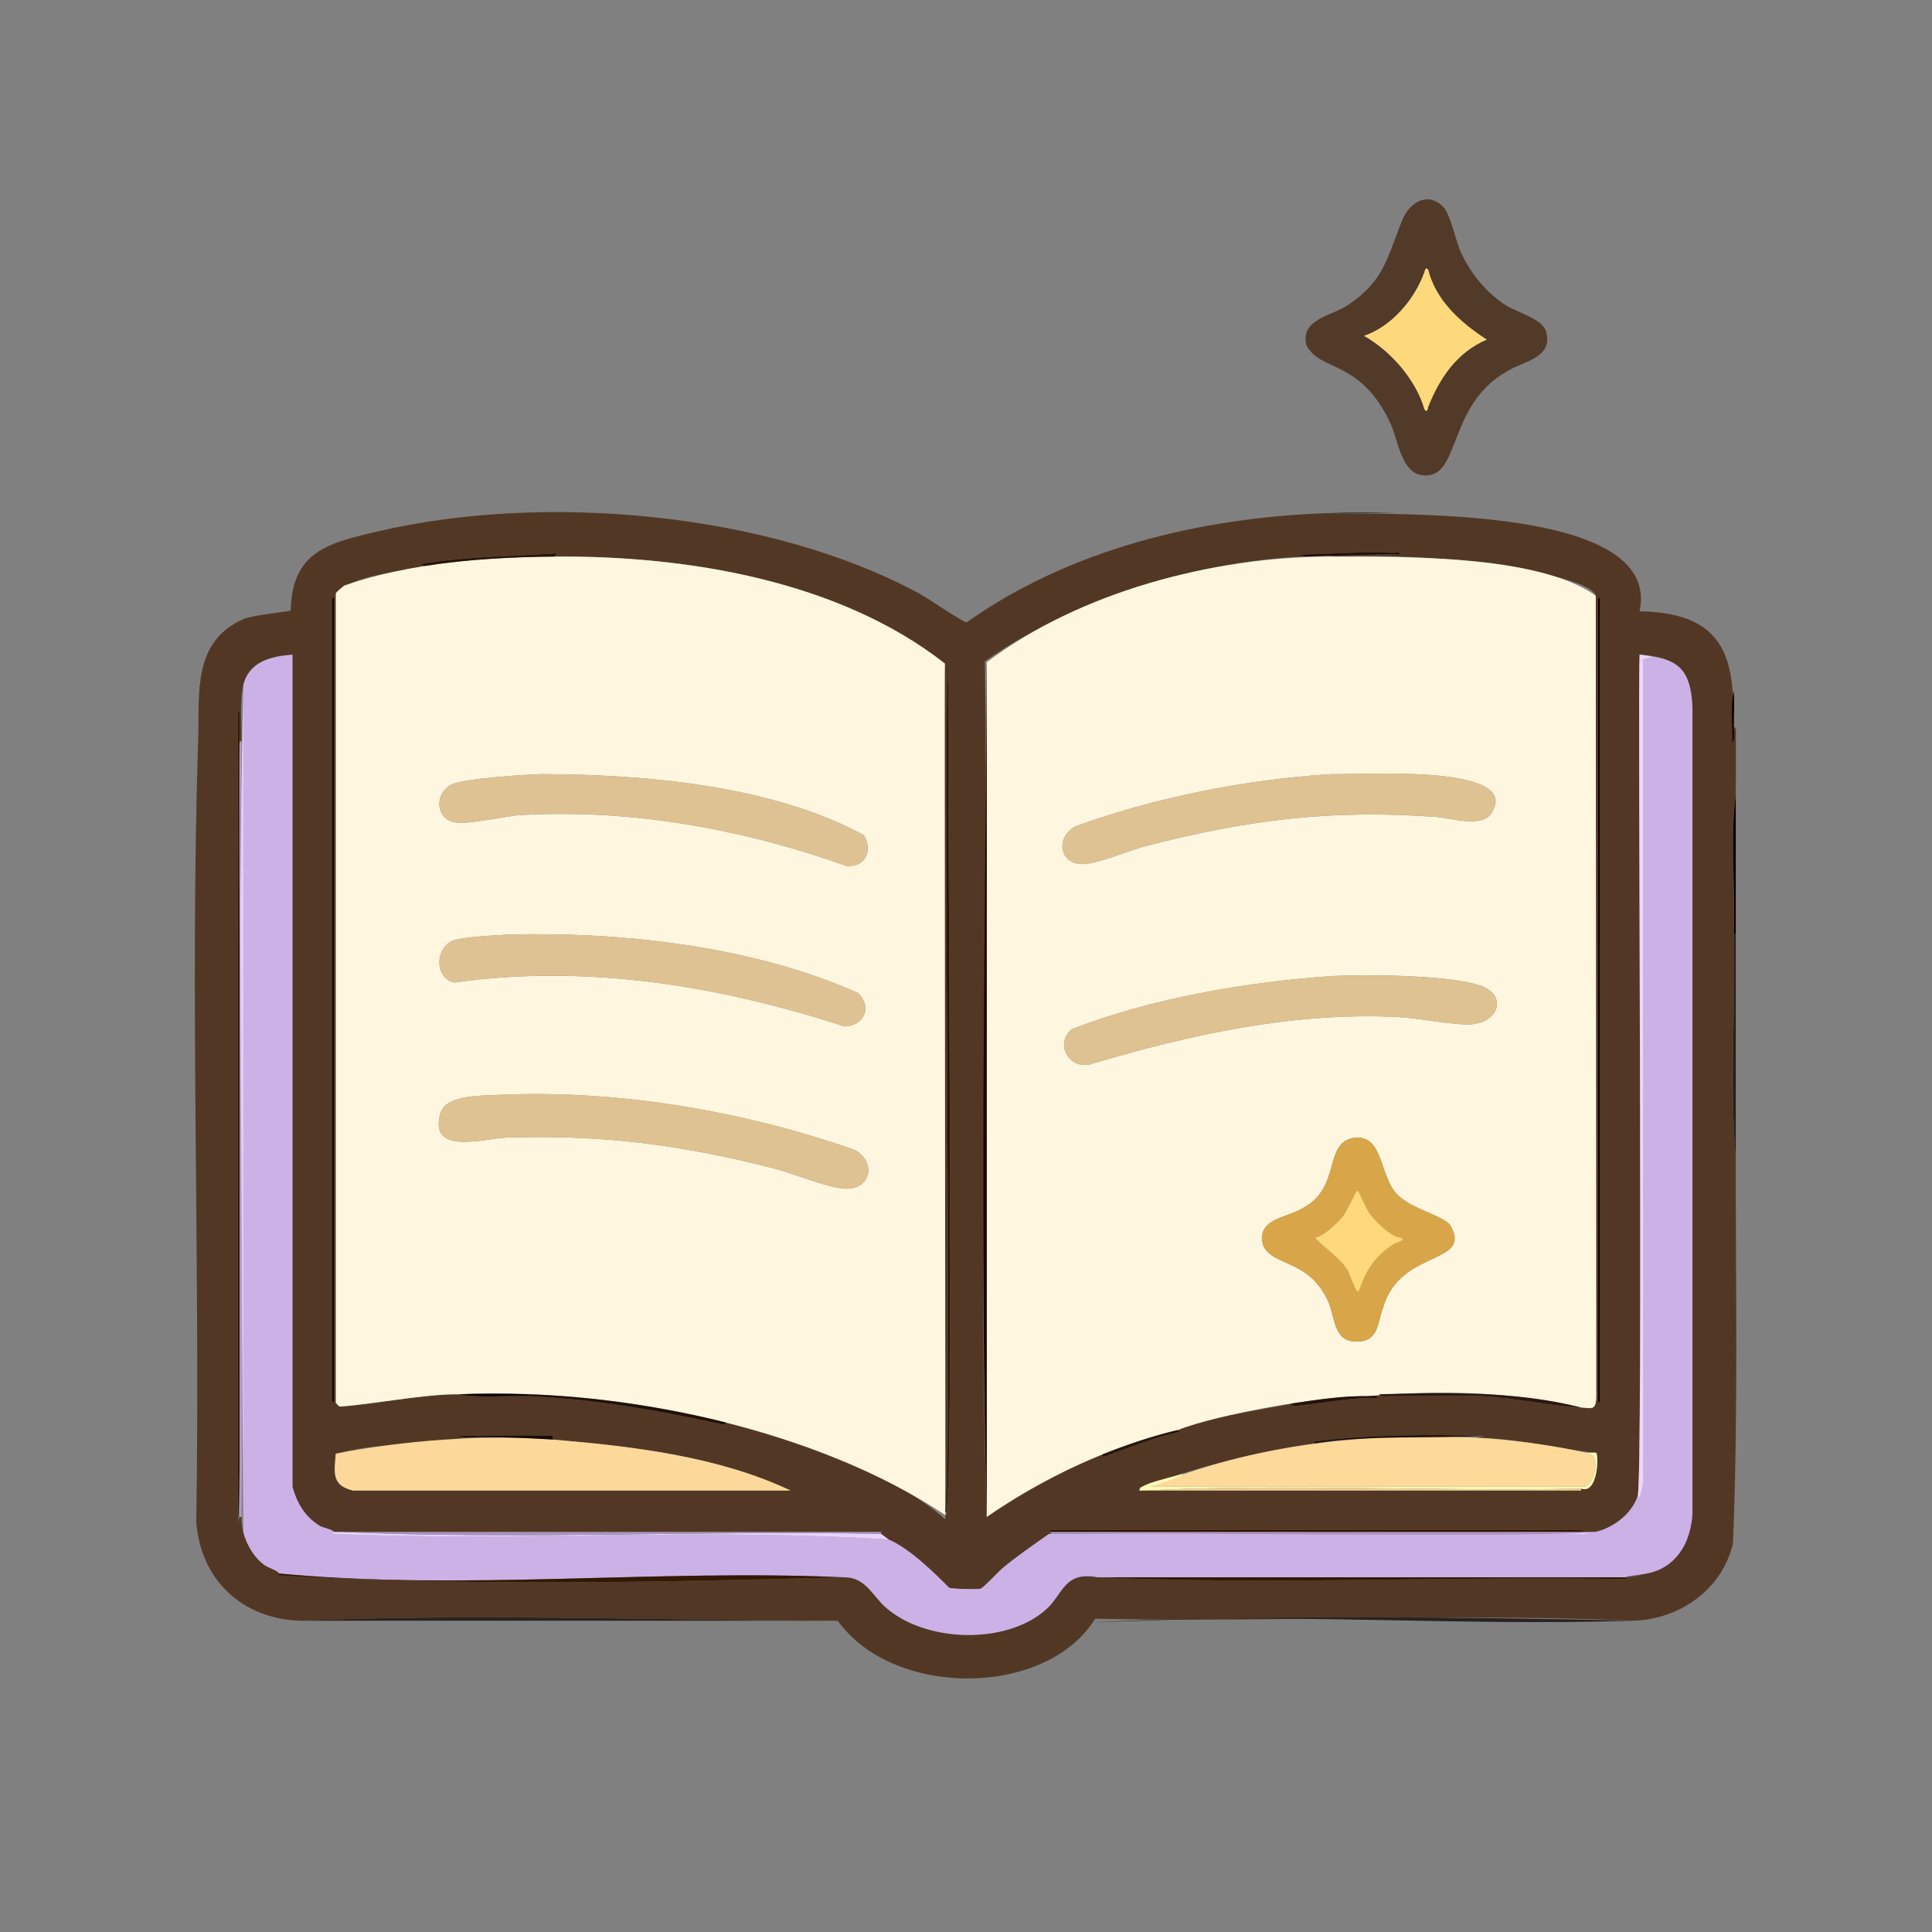 <?xml version="1.0" encoding="UTF-8"?>
<svg id="Layer_1" data-name="Layer 1" xmlns="http://www.w3.org/2000/svg" width="1024" height="1024" viewBox="0 0 1024 1024">
  <rect x="0" y="0" width="1024" height="1024" fill="#808080" stroke="none"/>
  <defs>
    <style>
      .cls-1 {
        fill: #1c0501;
      }

      .cls-2 {
        fill: #27150c;
      }

      .cls-3 {
        fill: #ccb1e7;
      }

      .cls-4 {
        fill: #ab91bc;
      }

      .cls-5 {
        fill: #190906;
      }

      .cls-6 {
        fill: #eacf90;
      }

      .cls-7 {
        fill: #fed87a;
      }

      .cls-8 {
        fill: #fdd99a;
      }

      .cls-9 {
        fill: #221008;
      }

      .cls-10 {
        fill: #120300;
      }

      .cls-11 {
        fill: #040101;
      }

      .cls-12 {
        fill: #b298cc;
      }

      .cls-13 {
        fill: #fed97b;
      }

      .cls-14 {
        fill: #dfc292;
      }

      .cls-15 {
        fill: #210e06;
      }

      .cls-16 {
        fill: #fdfab6;
      }

      .cls-17 {
        fill: #0a0100;
      }

      .cls-18 {
        fill: #2b1810;
      }

      .cls-19 {
        fill: #dec292;
      }

      .cls-20 {
        fill: #351a02;
      }

      .cls-21 {
        fill: #523824;
      }

      .cls-22 {
        fill: #170200;
      }

      .cls-23 {
        fill: #d9a549;
      }

      .cls-24 {
        fill: #160703;
      }

      .cls-25 {
        fill: #e9d3fd;
      }

      .cls-26 {
        fill: #321702;
      }

      .cls-27 {
        fill: #ecd6fe;
      }

      .cls-28 {
        fill: #0c0201;
      }

      .cls-29 {
        fill: #fcd99b;
      }

      .cls-30 {
        fill: #291208;
      }

      .cls-31 {
        fill: #dfc293;
      }

      .cls-32 {
        fill: #2a1205;
      }

      .cls-33 {
        fill: #110100;
      }

      .cls-34 {
        fill: #230f08;
      }

      .cls-35 {
        fill: #513a28;
      }

      .cls-36 {
        fill: #2c1200;
      }

      .cls-37 {
        fill: #090100;
      }

      .cls-38 {
        fill: #dec293;
      }

      .cls-39 {
        fill: #fef6de;
      }

      .cls-40 {
        fill: #e4cffc;
      }

      .cls-41 {
        fill: #331803;
      }

      .cls-42 {
        fill: #ac92bd;
      }

      .cls-43 {
        fill: #241109;
      }

      .cls-44 {
        fill: #292222;
      }

      .cls-45 {
        fill: #271f1e;
      }

      .cls-46 {
        fill: #292221;
      }
    </style>
  </defs>
  <path class="cls-21" d="M703,272c35.41.99,178.32-4.59,165.99,52.01,48.92.72,51.56,29.15,49.02,69.99,1.91-1.52.96-6.61.99-8.99,1.65,1.06,1,3.78,1.02,5.48.13,10.16-.02,20.36-.02,30.52-3.13,23.67-.08,49.63-1,74,.94,39.37-2.28,80.33,1,119-.09,67.92,1.3,136.33-1.49,204.01-5.65,24.35-28.08,40.13-52.51,40.99-94.21-4.11-190.64.92-285.56-1.06-25.82,41.86-106.91,42.24-136.44,1.06-94.32-.12-191.09-3.9-285,0-30.71-1.01-52.77-21.73-54.98-52.52,2.19-138.14-3.44-277.02,1.02-414.95.76-23.62-3.19-51.32,23.73-63.27,5.71-2.54,24.23-3.97,25.3-4.7.76-31.34,19.83-35.83,46.92-42.08,88.02-20.4,206.8-10.05,286.68,33.34,3.69,2.01,23.26,15.3,24.68,15.05,54.55-38.8,123.97-55.56,190.65-57.88ZM294,295c1.6-2.83,1.43-1.75-1.07-1.58-23.56,1.52-47.08,1.59-70.42,5.58l2.49,1c-12.51,3.14-38.29,4.89-47,14.5,0,0,0,429,0,429,0,.15,1.58,1.81,2.03,2.02,15.84-1.05,45.39-6.76,62.97-6.52,12.02,2.21,24.76.49,37,1,34,1.42,67.07,7.23,100.17,14.35,1.46.31,3.87,1.53,4.83-.35,34.62,8.64,86.87,26.36,114,49.5,1.5,1.28,2.18,2.88,2-.5,5.59,11.37.18-452.33,2.01-450.5-4.06,5.09,2.19,443.72-2.01,448.5l-.19-449.31c-56.06-43.97-136.76-57.24-206.81-56.69ZM704,295c12.34-2.31,25.44-.36,37.99-1.01.24-1.74-2.27-.94-3.48-.99-16.86-.69-33.69.57-50.51,1.01l3.99.99c-57.83,1.98-125.16,23.8-170,55.51,2.18,150.69-3.85,303.77,1,453.49,17.9-12.51,40.89-25,61-33,.97,2.1,3.09.32,4.37-.13,12.1-4.26,24-9.25,36.63-11.88-4.03-4.61,52.69-13.34,59-14.99,1.06,1.72,3.7,1.05,5.36.88,13.51-1.36,26.99-4.37,40.64-3.89.05-1.81-3.72-.95-4.99-.99,1.25-1.7,4.15-.99,6-1,1.06,1.65,3.78,1,5.48,1.02,16.15.17,32.98-.78,49,0,17.56.85,35.04,5.16,52.51,5.99,5.09.24,7.93,2,8.04-5.46l-.25-424.83c-1.98-6.78-29.52-12.01-36.59-13.41-34.02-6.75-70.51-8.35-105.2-7.3ZM177,743v-426h-1v426h1ZM848,743v-426h-1v426h1ZM129,363c-2.15,8.57-.87,20.84-1,30h-1c-.45-1.5,1.2-18.44-1.01-15.5v429.99s1.01-3.5,1.01-3.5h1c-.27,9.46,4.56,19.66,12.06,25.43,1.91,1.4,7.29,2.98,7.94,4.57.03.07-.87.56-1.01.98,99.3,5.74,200.85,3.73,300.01,1.03,11.28-.5,15.32,9.43,21.98,15.51,20.89,19.08,64.31,20.51,85.5,1.46,9.2-8.27,9.38-20.39,27.52-16.98,92.65,4.25,187.97-.85,281.5,1.01l-2.5-1.01c21.24-1.84,34.57-10.85,36.03-33.47,0,0,0-427.07,0-427.07,0-19.65-8.77-27.5-28.04-28.46-.97,4,1.88,442.57-1,445.99-3.66,10.28-14.98,19.21-26,19.01,0,0-4.5-1-4.5-1h-281c.33.47.61,1.42.5,2h-1c-8.28,5.8-16.66,11.59-24.47,18.03-2.21,1.82-10.39,10.8-12,11.05-2.12.33-15.17.17-16.52-.59-7.86-7.99-21.16-20.94-32.01-25.49,0,0-4-3-4-3v-1H177c-.27-1.21-5.82-2.27-7.34-3.16-7.92-4.67-12.27-12.13-14.66-20.84v-441c-11.27.86-22.88,3.6-26,16ZM782,762l4.99-.99c-30.21-.68-60.38-.79-90.48,3.02l.49.97c-30.89,4.25-61.46,12.57-90.87,22.66-1.3.56-2.55.15-2.13,2.34h234v-1c9.03,3.1,9.39-17.65,8.01-19.01-20.55-1.96-43.24-7.78-64.01-7.99ZM293,763c.56-3.03-1.53-1.92-3.45-2-15.97-.63-32.06.47-48.04,0l5.5,1.01c-22.45,3.61-46.5,2.55-69.05,8.49-.7,9.74-2.5,16.68,9.05,19.51h232c-38.41-18.14-83.83-23.45-126-27Z"/>
  <path class="cls-35" d="M764.66,109.34c4.22,4.05,6.62,17.66,9.48,24.01,5.05,11.21,13.41,21.6,23.72,28.28,6.44,4.17,19.78,7.21,21.65,14.34,3.65,13.9-12.15,15.4-21.05,21-31.51,18.01-24.24,56.6-43.85,54.99-12.09-.76-13.42-18.85-17.92-28.17-15.79-33.31-37.1-26.81-44.24-40.77-3.5-13.82,13.06-15.39,21.84-21.22,19.57-12.99,20.96-25.47,28.92-45.08,3.7-9.12,13.08-15.4,21.44-7.38ZM756.99,143c-1.56-1.96-1.73.73-2.08,1.42-5.16,14.3-17.21,28.55-31.9,33.59,14.39,8.15,27.61,23.53,32.01,38.99,1.65,2.06,1.69-.7,2-1.48,6.07-15.32,15.3-28.83,30.99-35.53-13.71-8.87-27.02-20.73-31.01-36.99Z"/>
  <path class="cls-44" d="M866,859c-95.39,3.06-192.01-4.71-287,1,90.62-4.04,193.55-3.03,287-1Z"/>
  <path class="cls-46" d="M444,859H159c93.92-3.9,190.67-.12,285,0Z"/>
  <path class="cls-45" d="M920,614c-3.29-38.68-.06-79.62-1-119h1c0,39.65.05,79.35,0,119Z"/>
  <path class="cls-37" d="M920,495h-1c.92-24.36-2.13-50.34,1-74,0,24.65,0,49.35,0,74Z"/>
  <path class="cls-10" d="M740,272h-37c11.98-.39,25.01-.33,37,0Z"/>
  <path class="cls-24" d="M919,385c-.03,2.38.92,7.48-.99,8.99.6-9.12-1.3-19.17.99-27.99.35,6.08.07,12.84,0,19Z"/>
  <path class="cls-39" d="M294,295c70.05-.55,150.75,12.72,206.81,56.69-.47,2.61.53,449.07.19,451.31-67.6-45.04-171.32-67.98-258-64-17.59-.23-47.18,5.6-62.97,6.52-.45-.22-2.03-1.87-2.03-2.03,0,0,0-429,0-429,0-.4,3.72-3.8,4.76-4.24,34.38-11.9,74.89-15,111.24-15.26ZM286.8,410.3c-8.74.29-42.15,2.35-48.14,5.86-8.43,4.94-7.57,17.68,2.08,19.61,7.58,1.52,26.56-3.29,35.73-3.8,58.37-3.26,117.51,7.48,172.16,26.99,10.1.9,14.11-8.33,9.23-16.3-48.61-26.38-115.91-32.24-171.05-32.35ZM270.8,495.3c-8.23.42-21.48,1-29.22,2.78-10.68,2.44-12.14,19.91-.84,22.69,69.69-9.96,140.54,1.64,206.82,23.26,10.31-.42,14.88-9.75,7.49-17.57-54.88-24.64-123.86-32.58-184.24-31.16ZM264.8,580.3c-8.87.48-28.49-.2-31.34,9.66-6.57,22.77,23.12,13.38,34.99,12.99,50.98-1.64,92.74,3.81,141.76,16.33,10.89,2.78,25.91,9.43,36.38,10.63,14.84,1.71,18.5-13.99,6.4-20.41-58.8-20.66-125.58-32.01-188.19-29.21Z"/>
  <path class="cls-39" d="M704,295c38.58.1,110.84-1.3,141.79,20.71,0,0,.25,424.83.25,424.83-.11,7.45-2.95,5.7-8.04,5.46-36.58-8.46-76.29-9.46-113-6-26.43.02-78.53,9.42-101,18-35.55,8.59-70.89,25.17-101,46v-453c49.36-37.35,119.37-55.66,181-56ZM705.8,410.3c-45.42,2.81-93.7,12.33-136.15,27.85-10.79,6.38-7.81,21.05,5.74,19.75,8.59-.83,23.09-7.21,32.4-9.61,53.65-13.82,98.05-19.41,153.7-15.27,7.62.57,24.87,6.15,29.39-2.64,15.41-25.89-71.76-19.47-85.08-20.08ZM706.8,517.3c-44.98,2.93-96.9,11.84-138.76,28.24-9.27,7.63-1.27,21.89,10.38,18.37,52.36-15.49,106-27.41,161.12-24.95,12.07.54,25.27,3.55,36.97,4.02,17.66.71,23.12-15.17,8.46-20.45-16.03-5.77-60.23-6.08-78.17-5.23ZM716.74,603.23c-15.18,3.46-5.94,26.19-26.04,36.97-8.95,5.62-24.96,5.56-21.22,19.83,5.1,11.42,24.17,7.21,34.4,29.6,3.99,8.62,2.64,21.85,15.63,21.47,11.43-.33,10.46-10.23,13.45-17.63,8.72-31.72,47.57-22.72,35.89-43.81-3.24-5.26-20.73-8.68-28.37-16.63-9.72-10.12-7.03-32.7-23.74-29.79Z"/>
  <path class="cls-3" d="M155,347v441c2.39,8.7,6.75,16.16,14.66,20.84,1.51.89,7.07,1.95,7.34,3.16.02.08-.94.63-1.01.98,97.92,4.26,197.58-3.33,295.01,3.02,10.84,4.56,24.14,17.52,32.01,25.5,1.35.76,14.4.92,16.52.59,1.61-.25,9.79-9.23,12-11.05,7.81-6.44,16.19-12.23,24.47-18.03l290-1c9.36-2.68,18.85-9.45,22-19,1.25,4.03,3.34-8.6,3.04-9.46,0,0-.08-433.98-.08-433.98,0,0,5.03-1.57,5.03-1.57,17.33,2.58,20.04,11.4,21.04,27.46,0,0,0,427.07,0,427.07-1.12,13.76-7.14,26.6-21.23,30.77-5,1.48-10.05,1.12-14.8,2.7h-279c-18.14-3.41-18.32,8.71-27.52,16.98-21.19,19.06-64.61,17.62-85.5-1.46-6.66-6.09-10.7-16.01-21.98-15.52-98.82-4.45-200.79,7.26-299-2-.65-1.58-6.03-3.16-7.93-4.57-5.42-4-9.52-10.92-11.07-17.43v-449c3.12-12.4,14.73-15.14,26-16Z"/>
  <path class="cls-29" d="M293,763c42.16,3.55,87.59,8.86,126,27h-232c-11.54-2.83-9.75-9.78-9.05-19.51,37.98-7.25,76.59-10.12,115.05-7.49Z"/>
  <path class="cls-8" d="M782,762c19.06.92,40.13,3.88,59,8l-.5,1c8.65-3.18,5.01,16.57-1,17,0,0-229.5,0-229.5,0,53.45-22.38,114.06-28.88,172-26Z"/>
  <path class="cls-27" d="M876,348l-5.03,1.57.08,433.98c.21,1.84-1.85,13.19-3.04,9.46,3.03-11.2-.08-433.54,1-444.01.06-.6-.12-1.9,0-1.99.27-.22,5.83.83,7,1Z"/>
  <path class="cls-40" d="M129,812c-.73-149.19-3.57-299.81,0-449v449Z"/>
  <path class="cls-1" d="M523,351v453c-3.82-147.96-.77-308.65,0-453Z"/>
  <path class="cls-32" d="M501,801c4.2-4.56-2.05-443.59,2.01-448.5-1.72-1.43,3.43,467.98-2.01,448.5Z"/>
  <path class="cls-17" d="M869,349c0,3,0,437.27,0,440v-442c-.12.1.06,1.39,0,2Z"/>
  <path class="cls-20" d="M127,393c-.98,3.5,1.89,411.56-1.01,414.5v-429.99c2.21-2.96.56,13.97,1.01,15.5Z"/>
  <rect class="cls-22" x="176" y="317" width="1" height="426"/>
  <rect class="cls-33" x="847" y="317" width="1" height="426"/>
  <path class="cls-12" d="M128,804h-1v-411h1c-1.93,136.93,1.45,274.06,0,411Z"/>
  <path class="cls-41" d="M447,836c-99.17,2.7-200.71,4.71-300.01-1.02.15-.42,1.04-.91,1.01-.98,98.21,9.26,200.18-2.45,299,2Z"/>
  <path class="cls-25" d="M179,812h2c94.35,4.11,190.96-.88,286,1l4,3c-97.44-6.35-197.09,1.24-295.01-3.02.07-.35,1.03-.9,1.01-.98h2Z"/>
  <path class="cls-16" d="M841,770c1.16.25,4.68-.32,5.01,0,1.38,1.35,1.02,22.11-8.01,19.01-77.05,1.6-155.65-2.74-232,1h-2c-1.03-3.64,19.45-7.37,23-9-.31,1.83-15.5,6.3-17,7,0,0,229.5,0,229.5,0,6.05-.44,9.61-20.18,1-17l.5-1Z"/>
  <path class="cls-25" d="M846,812l-290,1c.24,0,282.11.07,282.62.07,1.22.57,3.04-1.06,3.38-1.07,1.33-.07,2.67.05,4,0Z"/>
  <path class="cls-26" d="M861,836l2.5,1.01c-93.52-1.85-188.85,3.25-281.5-1.01h279Z"/>
  <polygon class="cls-36" points="842 812 557 812 556.5 810.99 837.5 811 842 812"/>
  <path class="cls-4" d="M467,812v1c-95.04-1.88-191.66,3.11-286-1h286Z"/>
  <path class="cls-42" d="M842,812c-3.45,3.16-280.95-.09-285,1v-1h285Z"/>
  <path class="cls-11" d="M606,790c77.32,0,154.68,0,232,0h-234,2Z"/>
  <path class="cls-6" d="M838,789v1c-77.32,0-154.68,0-232,0,76.36-3.74,154.95.6,232-1Z"/>
  <path class="cls-18" d="M838,746c-17.47-.83-34.95-5.14-52.51-5.99-16.03-.77-32.85.18-49,0-1.7-.02-4.43.63-5.48-1.02,35.66-.95,72.1-1.82,107,7Z"/>
  <path class="cls-9" d="M385,754c-.96,1.88-3.37.66-4.83.35-33.11-7.12-66.18-12.92-100.17-14.35v-1c35.26,1.23,70.85,6.48,105,15Z"/>
  <path class="cls-34" d="M697,765l-.49-.97c30.1-3.81,60.27-3.7,90.48-3.02-28.2,1.63-61.8-.58-89.99,3.99Z"/>
  <path class="cls-30" d="M225,300l-2.49-1c23.34-3.99,46.86-4.06,70.42-5.58,2.5-.16,2.67-1.25,1.07,1.58-22.1.17-47.24,1.46-69,5Z"/>
  <path class="cls-43" d="M725,740c1.27.04,5.05-.82,4.99.99-13.64-.48-27.13,2.54-40.64,3.89-1.65.17-4.3.83-5.36-.88,12.82-1.97,28.15-4.37,41-4Z"/>
  <path class="cls-5" d="M247,762l-5.5-1.01c15.98.48,32.08-.63,48.04,0,1.92.08,4.01-1.03,3.45,2-15.24-.92-30.69-1.61-46-1Z"/>
  <path class="cls-2" d="M624,758c-.03.06,1.18-.14,1,.99-12.63,2.64-24.53,7.63-36.63,11.88-1.28.45-3.4,2.22-4.37.13,12.73-5.13,26.69-9.88,40-13Z"/>
  <path class="cls-15" d="M692,295l-3.99-.99c16.82-.44,33.64-1.7,50.51-1.01,1.22.05,3.72-.75,3.48.99-16.73-.33-33.42.5-49.99,1.01Z"/>
  <path class="cls-28" d="M280,739v1c-12.24-.51-24.98,1.21-37-1,11.82-.45,25.17-.41,37,0Z"/>
  <path class="cls-13" d="M756.99,143c4,16.27,17.28,28.11,31.01,36.99-15.69,6.71-24.91,20.22-30.99,35.53-.31.79-.35,3.54-2,1.48-4.41-15.48-17.61-30.82-32.01-38.99,14.7-5.05,26.74-19.28,31.9-33.59.36-.69.53-3.38,2.08-1.42Z"/>
  <path class="cls-14" d="M264.8,580.3c62.61-2.8,129.4,8.55,188.19,29.21,12.11,6.42,8.44,22.12-6.4,20.41-10.47-1.2-25.49-7.85-36.38-10.63-49.03-12.52-90.78-17.97-141.76-16.33-11.87.38-41.56,9.77-34.99-12.99,2.84-9.86,22.47-9.18,31.34-9.66Z"/>
  <path class="cls-31" d="M270.8,495.3c60.35-1.43,129.4,6.52,184.25,31.16,7.38,7.82,2.82,17.15-7.49,17.57-66.28-21.62-137.13-33.22-206.82-23.26-11.3-2.78-9.85-20.25.84-22.69,7.75-1.77,20.99-2.35,29.22-2.78Z"/>
  <path class="cls-38" d="M286.8,410.3c55.13.11,122.45,5.98,171.05,32.35,4.88,7.98.87,17.2-9.23,16.31-54.65-19.52-113.8-30.25-172.16-26.99-9.17.51-28.14,5.32-35.73,3.8-9.65-1.93-10.51-14.67-2.08-19.61,5.99-3.51,39.4-5.56,48.14-5.86Z"/>
  <path class="cls-19" d="M706.8,517.3c17.95-.84,62.14-.54,78.17,5.23,14.66,5.28,9.2,21.16-8.46,20.45-11.71-.47-24.9-3.48-36.97-4.02-55.12-2.46-108.76,9.46-161.12,24.95-11.65,3.52-19.65-10.74-10.38-18.37,41.85-16.4,93.78-25.31,138.76-28.24Z"/>
  <path class="cls-19" d="M705.8,410.3c13.62.63,100.26-5.87,85.08,20.07-4.53,8.79-21.77,3.21-29.39,2.64-55.65-4.14-100.05,1.45-153.7,15.27-9.31,2.4-23.81,8.78-32.4,9.61-13.55,1.31-16.53-13.37-5.74-19.74,42.48-15.53,90.71-25.04,136.15-27.85Z"/>
  <path class="cls-23" d="M716.74,603.23c16.71-2.91,14.02,19.67,23.74,29.79,7.64,7.96,25.13,11.37,28.37,16.63,11.7,21.05-27.21,12.14-35.89,43.81-2.99,7.41-2.02,17.3-13.45,17.63-12.99.38-11.65-12.85-15.63-21.47-10.37-22.52-29.1-18.02-34.4-29.6-3.74-14.27,12.27-14.21,21.22-19.83,20.2-10.88,10.76-33.37,26.04-36.97ZM743,656.01c-6.06-.38-12.59-7.66-16.51-12-2.37-3-6.25-13.02-6.99-13.02-.81,0-5.76,11.29-7.99,14.02-3.51,3.93-9.48,9.8-14.51,11,2.57,3.48,16.15,12.72,18.17,19.32,8.83,22.38-.1-1.28,23.68-16,.93-.65,6.14-1.7,4.15-3.32Z"/>
  <path class="cls-7" d="M743,656.01c1.99,1.62-3.22,2.67-4.15,3.32-23.74,14.68-14.86,38.38-23.68,16-1.98-6.56-15.65-15.89-18.17-19.32,5.04-1.2,10.99-7.06,14.51-11,2.23-2.73,7.18-14.02,7.99-14.02.74,0,4.62,10.02,6.99,13.02,3.92,4.34,10.46,11.62,16.51,12Z"/>
</svg>